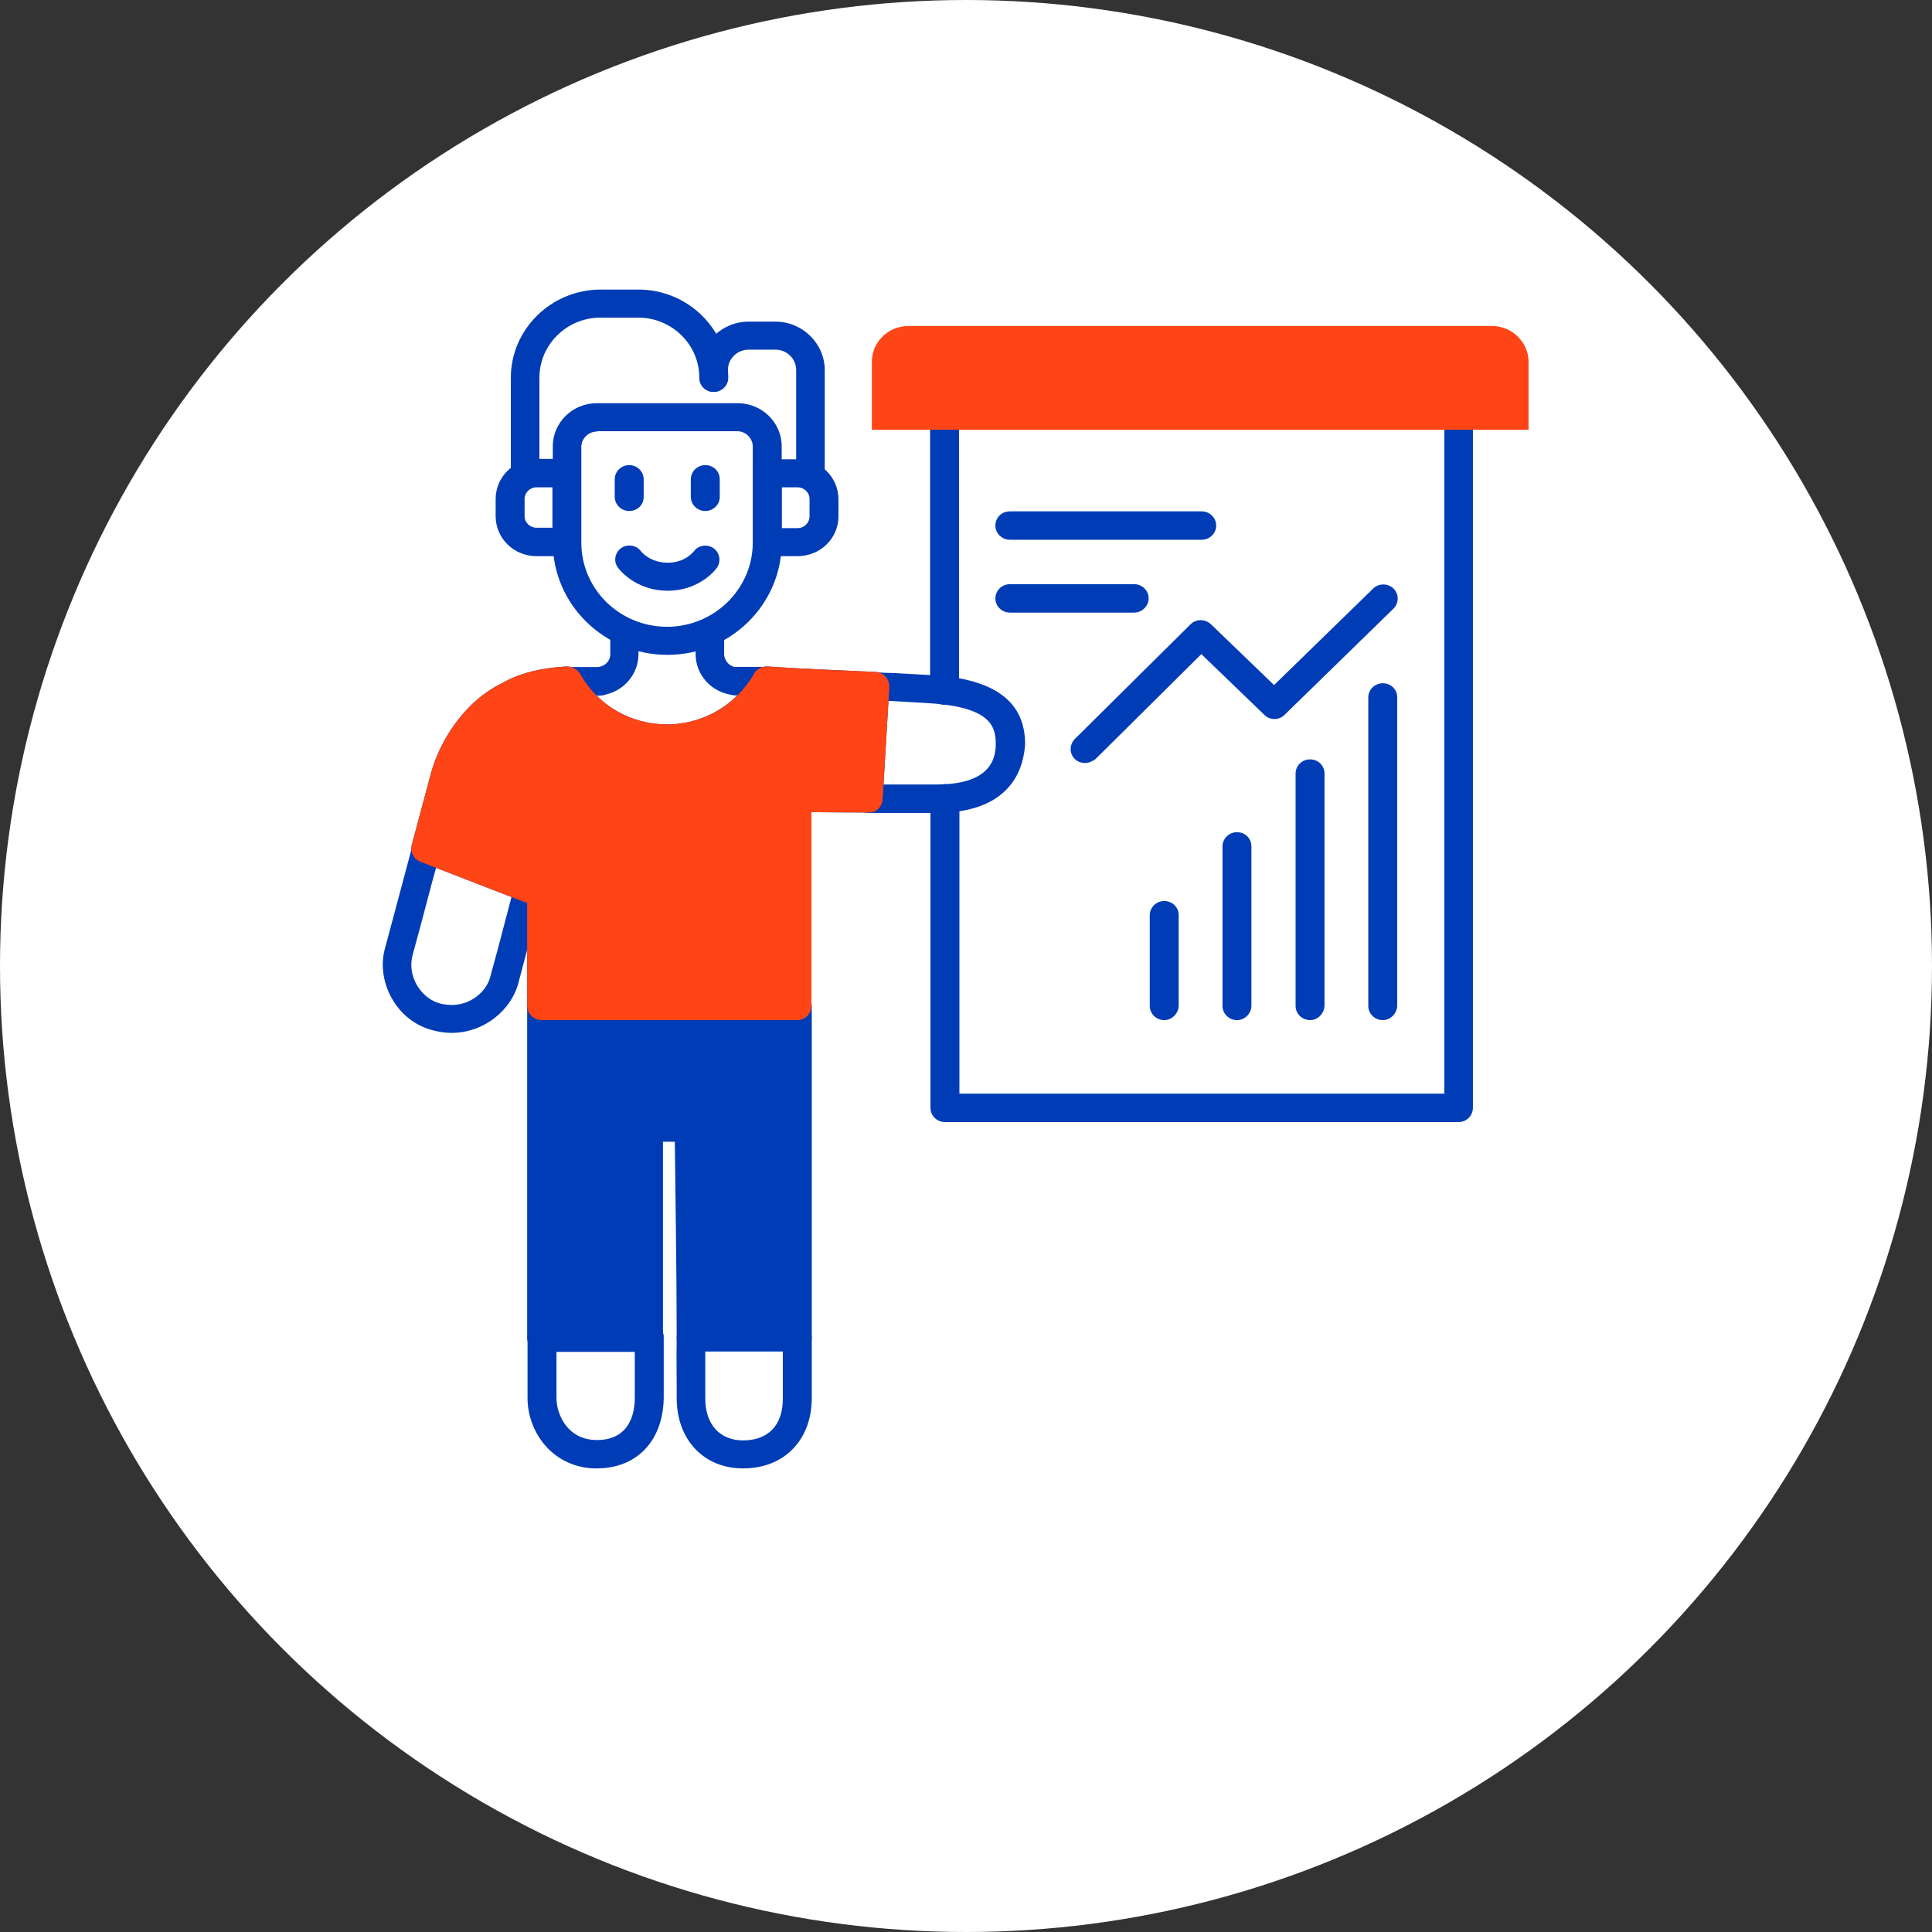 <?xml version="1.0" encoding="utf-8"?>
<svg width="59" height="59" viewBox="0 0 59 59" fill="none" xmlns="http://www.w3.org/2000/svg">
  <rect x="0" y="0" width="59" height="59" fill="#333333" stroke="none"/>
  <defs>
    <clipPath id="clip0_182_88">
      <rect width="35" height="36" fill="white"/>
    </clipPath>
  </defs>
  <circle cx="29.5" cy="29.5" r="29.5" fill="white"/>
  <g clip-path="url(#clip0_182_88)" transform="matrix(1, 0, 0, 1, 11.68, 8.843)">
    <path d="M32.859 25.424H17.177C16.939 25.424 16.735 25.234 16.735 24.99V15.537C16.735 15.303 16.928 15.103 17.177 15.103C17.426 15.103 17.619 15.292 17.619 15.537V24.556H32.428V4.271H17.608V12.245C17.608 12.478 17.415 12.678 17.166 12.678C16.916 12.678 16.724 12.489 16.724 12.245V3.848C16.724 3.614 16.916 3.414 17.166 3.414H32.859C33.096 3.414 33.3 3.603 33.3 3.848V24.99C33.3 25.223 33.108 25.424 32.859 25.424Z" fill="#003CB6"/>
    <path d="M35 2.213V4.282H14.945V2.213C14.945 1.601 15.444 1.112 16.067 1.112H33.878C34.49 1.112 35 1.601 35 2.213Z" fill="#FF4415"/>
    <path d="M21.449 14.458C21.336 14.458 21.222 14.413 21.143 14.335C20.973 14.169 20.973 13.902 21.143 13.724L24.678 10.221C24.848 10.054 25.12 10.054 25.301 10.221L27.228 12.078L30.253 9.131C30.423 8.964 30.706 8.964 30.876 9.131C31.046 9.297 31.046 9.576 30.876 9.742L27.545 12.99C27.375 13.157 27.103 13.157 26.933 12.99L25.007 11.133L21.778 14.335C21.676 14.413 21.562 14.458 21.449 14.458Z" fill="#003CB6"/>
    <path d="M25.018 7.64H19.16C18.922 7.64 18.718 7.451 18.718 7.207C18.718 6.962 18.911 6.773 19.16 6.773H25.018C25.256 6.773 25.46 6.962 25.46 7.207C25.46 7.451 25.256 7.64 25.018 7.64Z" fill="#003CB6"/>
    <path d="M22.956 9.865H19.16C18.922 9.865 18.718 9.676 18.718 9.431C18.718 9.197 18.911 8.997 19.16 8.997H22.956C23.194 8.997 23.398 9.186 23.398 9.431C23.398 9.665 23.194 9.865 22.956 9.865Z" fill="#003CB6"/>
    <path d="M30.547 22.31C30.309 22.31 30.105 22.12 30.105 21.876V12.456C30.105 12.223 30.298 12.022 30.547 12.022C30.797 12.022 30.989 12.211 30.989 12.456V21.876C30.978 22.109 30.785 22.31 30.547 22.31Z" fill="#003CB6"/>
    <path d="M28.327 22.309C28.089 22.309 27.885 22.12 27.885 21.876V14.78C27.885 14.547 28.077 14.347 28.327 14.347C28.576 14.347 28.768 14.536 28.768 14.78V21.876C28.757 22.109 28.565 22.309 28.327 22.309Z" fill="#003CB6"/>
    <path d="M26.095 22.31C25.857 22.31 25.653 22.12 25.653 21.876V17.005C25.653 16.771 25.845 16.571 26.095 16.571C26.344 16.571 26.536 16.76 26.536 17.005V21.876C26.536 22.109 26.332 22.31 26.095 22.31Z" fill="#003CB6"/>
    <path d="M23.873 22.31C23.636 22.31 23.432 22.12 23.432 21.876V19.107C23.432 18.873 23.624 18.673 23.873 18.673C24.123 18.673 24.315 18.862 24.315 19.107V21.876C24.304 22.109 24.111 22.31 23.873 22.31Z" fill="#003CB6"/>
    <path d="M12.668 22.309H4.861C4.623 22.309 4.419 22.12 4.419 21.876V18.717C4.374 18.717 4.328 18.706 4.283 18.684L1.156 17.472C0.952 17.394 0.839 17.171 0.895 16.96C1.122 16.104 1.348 15.27 1.484 14.758C1.734 13.846 2.459 12.589 3.671 12.011C4.147 11.733 4.804 11.555 5.609 11.511C5.767 11.499 5.949 11.588 6.039 11.733C6.56 12.69 7.58 13.279 8.691 13.279C9.699 13.279 10.639 12.778 11.206 11.956C11.263 11.878 11.308 11.811 11.342 11.733C11.421 11.588 11.602 11.499 11.773 11.511C12.724 11.577 13.846 11.622 14.832 11.666L15.058 11.678C15.172 11.678 15.285 11.733 15.364 11.822C15.444 11.911 15.478 12.022 15.478 12.133L15.274 15.57C15.262 15.792 15.07 15.993 14.832 15.97C14.152 15.97 13.506 15.959 13.098 15.959V21.876C13.098 22.12 12.905 22.309 12.668 22.309ZM5.303 21.453H12.237V15.537C12.237 15.425 12.282 15.314 12.362 15.236C12.441 15.159 12.554 15.114 12.668 15.114C12.668 15.114 13.472 15.125 14.424 15.125L14.571 12.545C13.721 12.5 12.804 12.456 11.965 12.412C11.954 12.423 11.942 12.445 11.931 12.456C11.217 13.524 10.005 14.158 8.691 14.158C7.354 14.158 6.13 13.49 5.416 12.412C4.872 12.467 4.43 12.589 4.09 12.79C3.173 13.235 2.549 14.224 2.334 15.014C2.21 15.448 2.04 16.115 1.847 16.838L4.147 17.727C4.317 17.105 4.43 16.649 4.43 16.649C4.487 16.437 4.691 16.304 4.906 16.326C5.121 16.349 5.291 16.538 5.291 16.749V21.453H5.303Z" fill="#003CB6"/>
    <path d="M5.665 12.389C5.439 12.389 5.246 12.222 5.235 11.989C5.212 11.755 5.393 11.544 5.643 11.533C5.711 11.533 5.767 11.533 5.847 11.533H6.64C6.878 11.533 7.082 11.722 7.082 11.967C7.082 12.2 6.889 12.4 6.64 12.4H5.847C5.801 12.4 5.756 12.4 5.711 12.4C5.688 12.389 5.677 12.389 5.665 12.389Z" fill="#003CB6"/>
    <path d="M2.108 22.699C1.938 22.699 1.756 22.677 1.586 22.632C1.054 22.51 0.601 22.176 0.317 21.698C0.023 21.209 -0.068 20.63 0.079 20.108C0.181 19.741 0.408 18.873 0.669 17.905L0.918 16.971C0.975 16.738 1.212 16.604 1.45 16.66C1.688 16.715 1.824 16.949 1.768 17.183L1.507 18.128C1.258 19.084 1.02 19.963 0.918 20.33C0.839 20.63 0.884 20.964 1.065 21.264C1.235 21.542 1.496 21.742 1.79 21.809C2.606 21.998 3.173 21.442 3.286 21.008C3.377 20.686 3.626 19.763 3.864 18.84L4.034 18.195C4.09 17.961 4.328 17.828 4.566 17.883C4.804 17.939 4.94 18.172 4.884 18.406L4.714 19.051C4.464 19.974 4.226 20.908 4.136 21.231C3.909 21.998 3.116 22.699 2.108 22.699Z" fill="#003CB6"/>
    <path d="M12.668 32.43H9.416C9.302 32.43 9.189 32.386 9.11 32.308C9.03 32.23 8.985 32.119 8.985 32.007C8.985 30.039 8.94 27.114 8.928 26.024H8.566V32.007C8.566 32.241 8.373 32.441 8.124 32.441H4.861C4.623 32.441 4.419 32.252 4.419 32.007V21.887C4.419 21.653 4.612 21.453 4.861 21.453H12.668C12.905 21.453 13.11 21.642 13.11 21.887V32.007C13.098 32.241 12.905 32.43 12.668 32.43ZM9.846 31.574H12.226V22.309H5.303V31.574H7.693V25.59C7.693 25.357 7.886 25.157 8.135 25.157H9.359C9.597 25.157 9.79 25.346 9.801 25.579C9.778 25.624 9.846 29.116 9.846 31.574Z" fill="#003CB6"/>
    <path fill-rule="evenodd" clip-rule="evenodd" d="M12.668 21.876V31.996H9.416C9.416 29.516 9.427 25.59 9.427 25.59H8.124C8.124 25.59 8.124 29.538 8.124 31.996H4.861V21.876H12.668Z" fill="#003CB6"/>
    <path d="M11.013 36C9.812 36 8.985 35.121 8.985 33.854V33.487C8.985 33.131 8.974 32.608 8.985 31.996C8.985 31.763 9.189 31.563 9.427 31.574C9.665 31.574 9.869 31.763 9.858 32.007C9.858 32.608 9.858 33.131 9.858 33.487V33.865C9.858 34.654 10.3 35.144 11.013 35.144C11.784 35.144 12.226 34.677 12.226 33.876V32.007C12.226 31.774 12.418 31.574 12.668 31.574C12.906 31.574 13.11 31.763 13.11 32.007V33.876C13.098 35.144 12.26 36 11.013 36Z" fill="#003CB6"/>
    <path d="M6.538 36C5.224 36 4.43 34.91 4.43 33.854V31.996C4.43 31.763 4.623 31.563 4.872 31.563C5.11 31.563 5.314 31.752 5.314 31.996V33.854C5.314 34.354 5.654 35.133 6.549 35.133C7.592 35.133 7.705 34.243 7.705 33.854V31.985C7.705 31.752 7.898 31.552 8.147 31.552C8.385 31.552 8.589 31.741 8.589 31.985V33.854C8.566 35.166 7.762 36 6.538 36Z" fill="#003CB6"/>
    <path d="M16.905 15.982H16.157C15.874 15.982 15.557 15.982 15.251 15.982H14.843C14.605 15.982 14.401 15.792 14.401 15.548C14.401 15.303 14.594 15.114 14.843 15.114H15.262C15.579 15.114 15.885 15.114 16.169 15.114H16.916C18.117 15.114 18.729 14.703 18.729 13.88C18.729 13.357 18.582 12.79 16.883 12.645C16.724 12.634 16.395 12.612 15.965 12.589L15.579 12.567C15.409 12.556 15.217 12.556 15.024 12.545C14.786 12.534 14.594 12.322 14.616 12.089C14.628 11.855 14.832 11.666 15.081 11.689C15.274 11.7 15.455 11.711 15.625 11.711L16.021 11.733C16.463 11.755 16.803 11.778 16.973 11.789C18.752 11.933 19.625 12.623 19.625 13.88C19.59 14.38 19.398 15.982 16.905 15.982Z" fill="#003CB6"/>
    <path d="M11.738 12.389C11.727 12.389 11.716 12.389 11.704 12.389C11.659 12.389 11.614 12.389 11.569 12.389H10.753C10.515 12.389 10.311 12.2 10.311 11.956C10.311 11.722 10.503 11.522 10.753 11.522H11.557C11.625 11.522 11.693 11.522 11.761 11.522C11.999 11.544 12.18 11.744 12.169 11.978C12.158 12.211 11.965 12.389 11.738 12.389Z" fill="#003CB6"/>
    <path d="M15.681 15.525H14.809V15.57H15.681V15.525Z" fill="#003CB6"/>
    <path d="M12.679 8.141H11.319V5.183H12.679C13.37 5.183 13.925 5.728 13.925 6.406V6.929C13.925 7.596 13.37 8.141 12.679 8.141ZM12.192 7.285H12.679C12.883 7.285 13.042 7.118 13.042 6.929V6.395C13.042 6.195 12.872 6.039 12.679 6.039H12.192V7.285Z" fill="#003CB6"/>
    <path d="M6.062 8.141H4.702C4.011 8.141 3.456 7.596 3.456 6.918V6.395C3.456 5.728 4.011 5.171 4.702 5.171H6.062V8.141ZM4.702 6.039C4.498 6.039 4.34 6.206 4.34 6.395V6.918C4.34 7.118 4.51 7.273 4.702 7.273H5.19V6.039H4.702Z" fill="#003CB6"/>
    <path d="M4.362 6.039C4.124 6.039 3.92 5.85 3.92 5.605V2.691C3.92 1.212 5.155 0 6.662 0H7.818C9.325 0 10.56 1.212 10.56 2.691C10.56 2.925 10.367 3.125 10.118 3.125C9.869 3.125 9.676 2.925 9.676 2.691C9.676 1.679 8.838 0.856 7.807 0.856H6.662C5.631 0.856 4.793 1.679 4.793 2.691V5.616C4.793 5.85 4.6 6.039 4.362 6.039Z" fill="#003CB6"/>
    <path d="M13.076 6.039C12.838 6.039 12.634 5.85 12.634 5.605V2.458C12.634 2.113 12.351 1.835 11.999 1.835H11.184C10.832 1.835 10.549 2.113 10.549 2.458V2.691C10.549 2.925 10.356 3.125 10.107 3.125C9.858 3.125 9.677 2.925 9.677 2.691V2.458C9.677 1.646 10.356 0.979 11.184 0.979H11.999C12.826 0.979 13.506 1.646 13.506 2.458V5.616C13.506 5.85 13.314 6.039 13.076 6.039Z" fill="#003CB6"/>
    <path d="M6.538 12.389H5.665V11.533H6.549C6.798 11.511 6.957 11.344 6.957 11.133V10.432H7.818V11.133C7.818 11.778 7.32 12.322 6.674 12.389C6.64 12.389 6.594 12.389 6.538 12.389Z" fill="#003CB6"/>
    <path d="M8.702 11.155C6.776 11.155 5.201 9.62 5.201 7.718V4.793C5.201 4.059 5.801 3.47 6.549 3.47H10.844C11.591 3.47 12.192 4.059 12.192 4.793V7.718C12.192 9.62 10.628 11.155 8.702 11.155ZM6.549 4.337C6.289 4.337 6.073 4.549 6.073 4.804V7.729C6.073 9.153 7.252 10.298 8.691 10.298C10.13 10.298 11.308 9.142 11.308 7.729V4.793C11.308 4.537 11.093 4.326 10.832 4.326H6.549V4.337Z" fill="#003CB6"/>
    <path d="M11.739 12.389H10.843C10.787 12.389 10.753 12.389 10.696 12.378C10.062 12.311 9.563 11.778 9.563 11.133V10.443H10.435V11.133C10.435 11.333 10.594 11.511 10.798 11.533H11.727V12.389H11.739Z" fill="#003CB6"/>
    <path d="M7.535 6.762C7.297 6.762 7.093 6.573 7.093 6.328V5.794C7.093 5.561 7.286 5.361 7.535 5.361C7.773 5.361 7.977 5.55 7.977 5.794V6.339C7.977 6.573 7.784 6.762 7.535 6.762Z" fill="#003CB6"/>
    <path d="M8.713 9.197C7.716 9.197 7.218 8.53 7.195 8.497C7.048 8.308 7.093 8.041 7.286 7.896C7.478 7.763 7.75 7.796 7.898 7.996C7.909 8.007 8.17 8.341 8.713 8.341C9.246 8.341 9.495 8.007 9.507 7.996C9.643 7.807 9.914 7.763 10.107 7.896C10.3 8.03 10.345 8.297 10.22 8.486C10.028 8.753 9.507 9.197 8.713 9.197Z" fill="#003CB6"/>
    <path d="M9.858 6.762C9.62 6.762 9.416 6.573 9.416 6.328V5.794C9.416 5.561 9.608 5.361 9.858 5.361C10.107 5.361 10.3 5.55 10.3 5.794V6.339C10.3 6.573 10.096 6.762 9.858 6.762Z" fill="#003CB6"/>
    <path fill-rule="evenodd" clip-rule="evenodd" d="M15.036 12.133L14.832 15.548C13.71 15.548 12.668 15.525 12.668 15.525C12.668 15.525 12.668 18.395 12.668 21.876H4.861C4.861 18.995 4.861 16.738 4.861 16.738C4.861 16.738 4.68 17.438 4.453 18.295L1.326 17.082C1.552 16.226 1.779 15.403 1.915 14.892C2.175 13.946 2.889 12.879 3.875 12.412C4.374 12.111 5.019 11.989 5.643 11.956H5.665C6.243 13.012 7.388 13.724 8.702 13.724C9.903 13.724 10.968 13.123 11.58 12.2C11.636 12.122 11.693 12.033 11.738 11.956H11.761C12.781 12.022 14.016 12.078 15.036 12.133Z" fill="#FF4415"/>
    <path d="M12.668 22.309H4.861C4.623 22.309 4.419 22.12 4.419 21.876V18.717C4.374 18.717 4.328 18.706 4.283 18.684L1.156 17.472C0.952 17.394 0.839 17.171 0.895 16.96C1.122 16.104 1.348 15.27 1.484 14.758C1.734 13.846 2.459 12.589 3.671 12.011C4.147 11.733 4.804 11.555 5.609 11.511C5.767 11.499 5.949 11.588 6.039 11.733C6.56 12.69 7.58 13.279 8.691 13.279C9.699 13.279 10.639 12.778 11.206 11.956C11.263 11.878 11.308 11.811 11.342 11.733C11.421 11.588 11.602 11.499 11.773 11.511C12.724 11.577 13.846 11.622 14.832 11.666L15.058 11.678C15.172 11.678 15.285 11.733 15.364 11.822C15.444 11.911 15.478 12.022 15.478 12.133L15.274 15.57C15.262 15.792 15.07 15.993 14.832 15.97C14.152 15.97 13.506 15.959 13.098 15.959V21.876C13.098 22.12 12.905 22.309 12.668 22.309ZM5.303 21.453H12.237V15.537C12.237 15.425 12.282 15.314 12.362 15.236C12.441 15.159 12.554 15.114 12.668 15.114C12.668 15.114 13.472 15.125 14.424 15.125L14.571 12.545C13.721 12.5 12.804 12.456 11.965 12.412C11.954 12.423 11.942 12.445 11.931 12.456C11.217 13.524 10.005 14.158 8.691 14.158C7.354 14.158 6.13 13.49 5.416 12.412C4.872 12.467 4.43 12.589 4.09 12.79C3.173 13.235 2.549 14.224 2.334 15.014C2.21 15.448 2.04 16.115 1.847 16.838L4.147 17.727C4.317 17.105 4.43 16.649 4.43 16.649C4.487 16.437 4.691 16.304 4.906 16.326C5.121 16.349 5.291 16.538 5.291 16.749V21.453H5.303Z" fill="#FF4415"/>
  </g>
</svg>